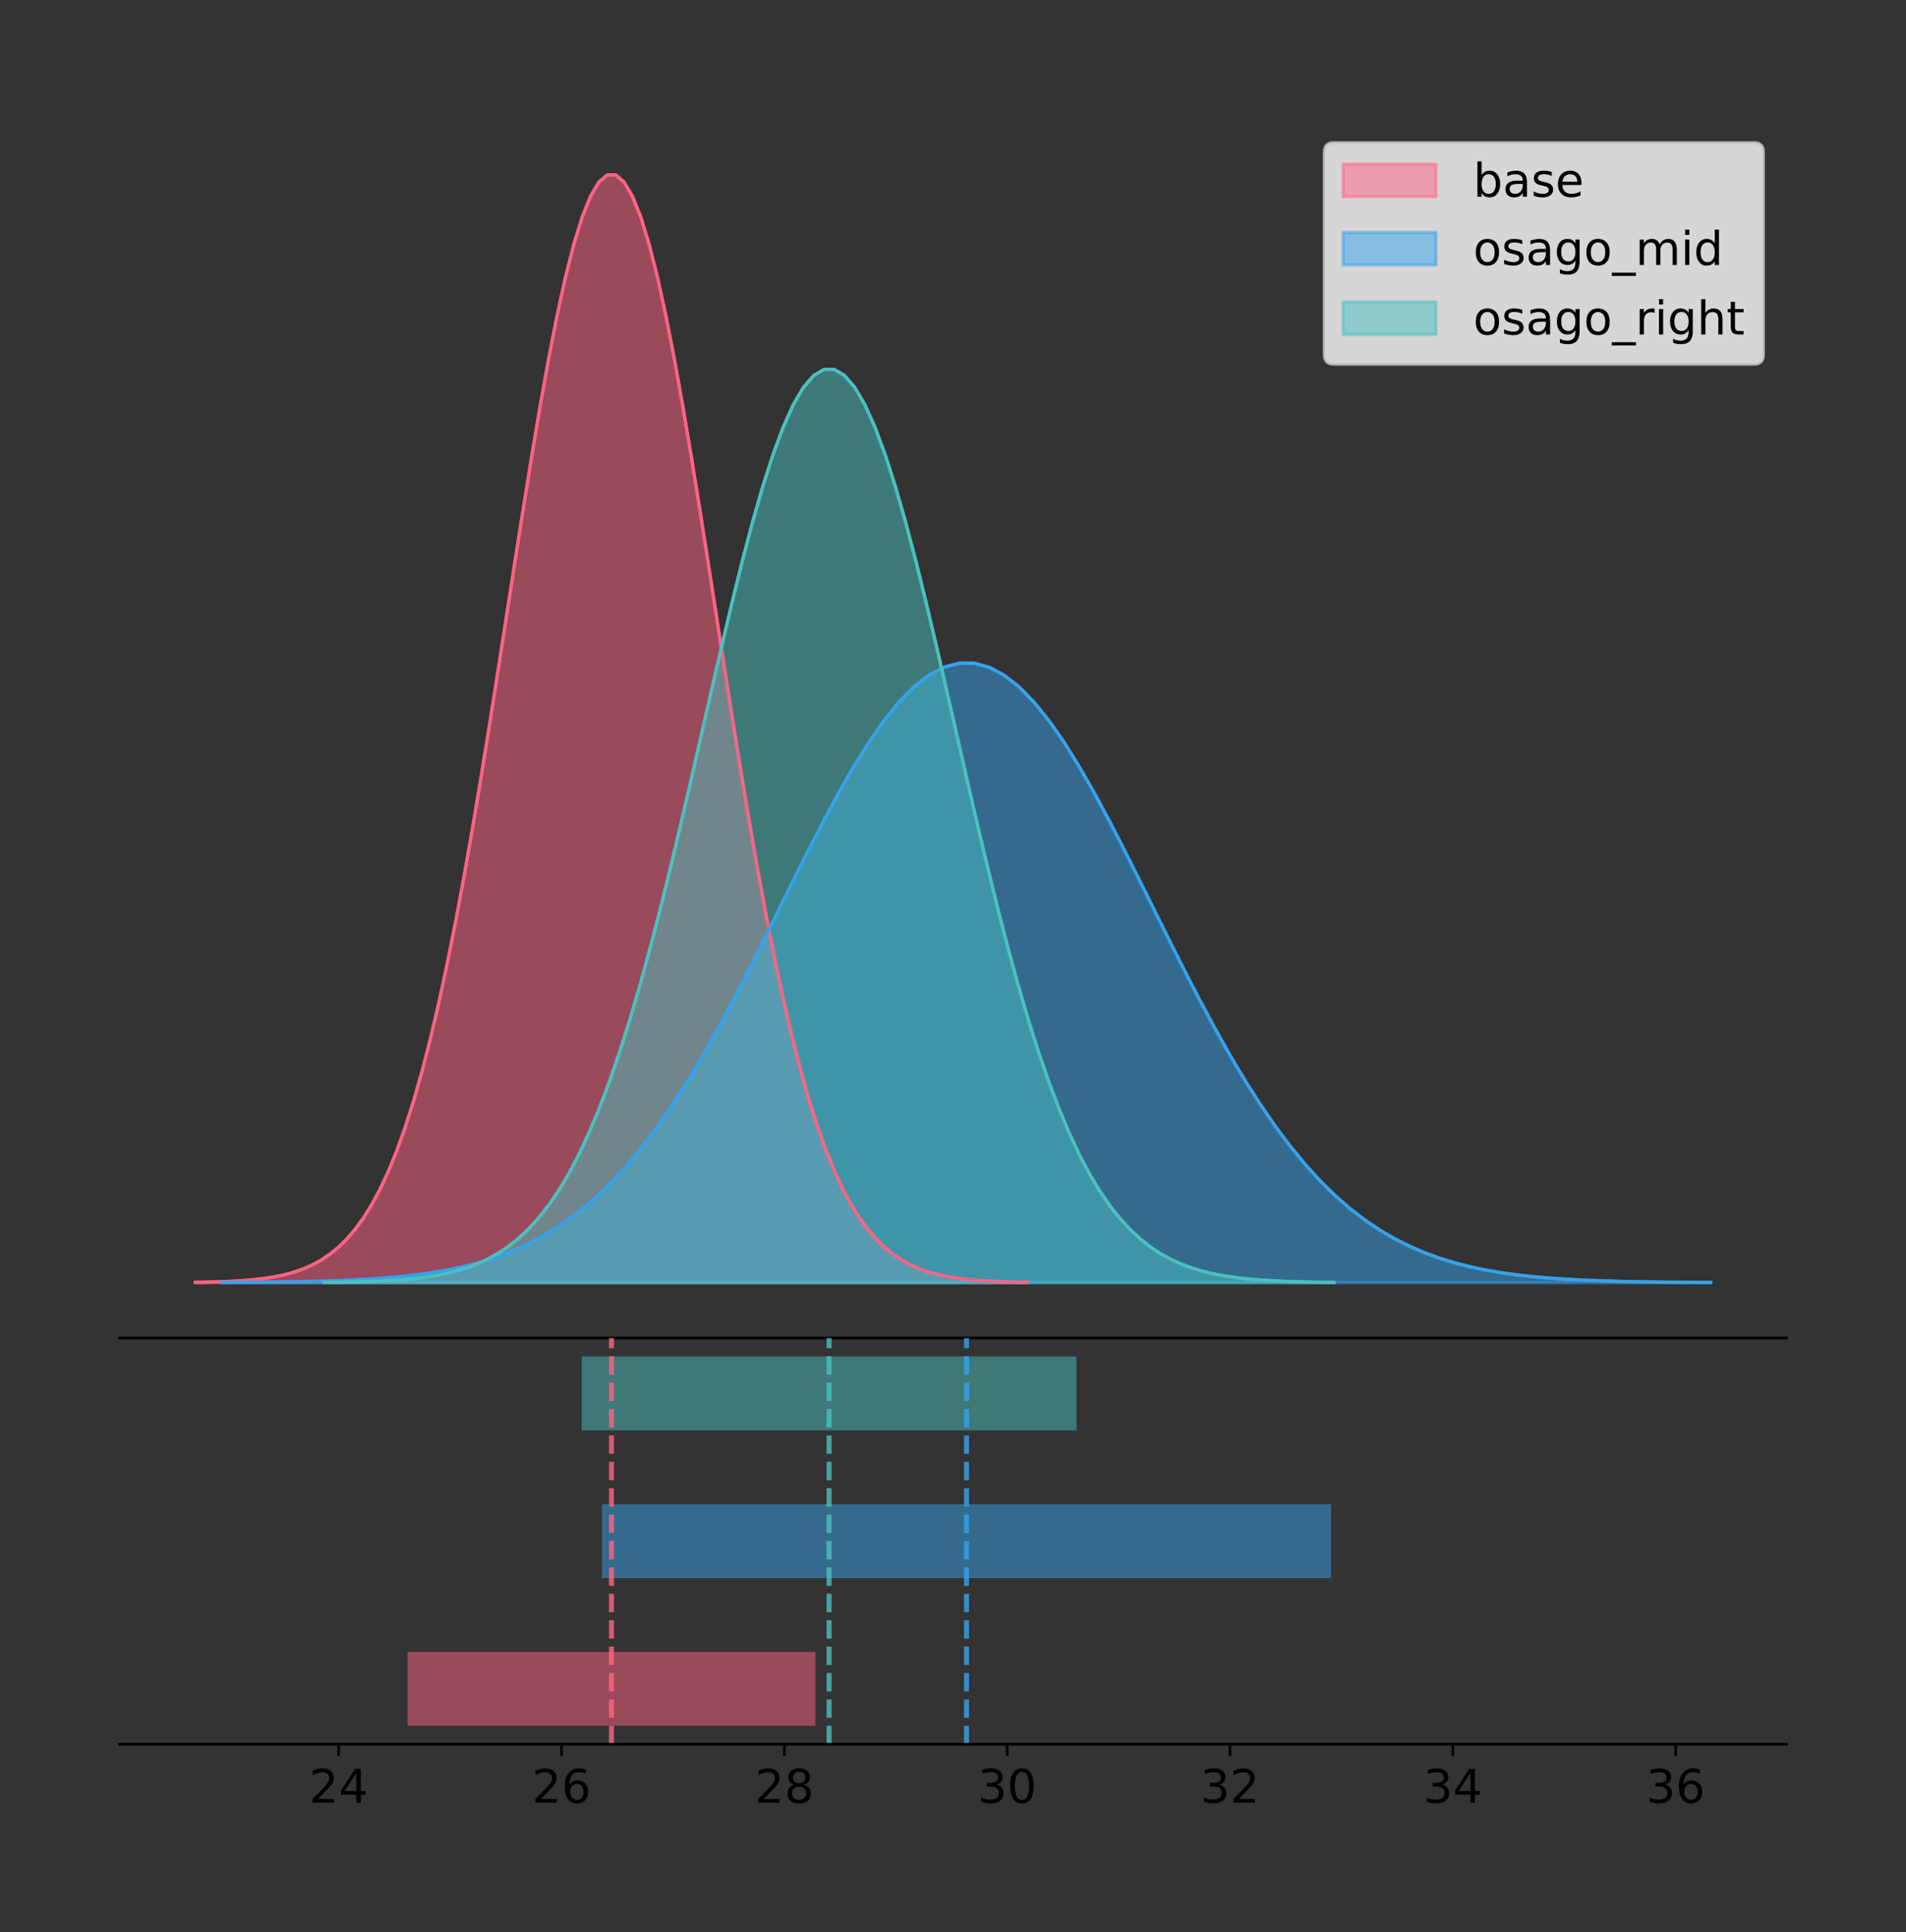 <?xml version="1.0" encoding="utf-8" standalone="no"?>
<!DOCTYPE svg PUBLIC "-//W3C//DTD SVG 1.1//EN"
  "http://www.w3.org/Graphics/SVG/1.1/DTD/svg11.dtd">
<!-- Created with matplotlib (https://matplotlib.org/) -->
<svg height="581.789pt" version="1.1" viewBox="0 0 574.2 581.789" width="574.2pt" xmlns="http://www.w3.org/2000/svg" xmlns:xlink="http://www.w3.org/1999/xlink">
 <rect x="0" y="0" width="574.2" height="581.789" fill="#333333" stroke="none"/>
 <defs>
  <style type="text/css">
*{stroke-linecap:butt;stroke-linejoin:round;}
  </style>
 </defs>
 <g id="figure_1">
  <g id="patch_1">
   <path d="M 0 581.789 
L 574.2 581.789 
L 574.2 0 
L 0 0 
z
" style="fill:none;"/>
  </g>
  <g id="axes_1">
   <g id="patch_2">
    <path d="M 36 402.93 
L 538.2 402.93 
L 538.2 36 
L 36 36 
z
" style="fill:none;"/>
   </g>
   <g id="PolyCollection_1">
    <defs>
     <path d="M 58.827 -195.538 
L 58.827 -195.65 
L 61.36 -195.692 
L 63.893 -195.749 
L 66.426 -195.825 
L 68.959 -195.925 
L 71.492 -196.058 
L 74.025 -196.23 
L 76.558 -196.455 
L 79.091 -196.744 
L 81.624 -197.115 
L 84.158 -197.585 
L 86.691 -198.179 
L 89.224 -198.923 
L 91.757 -199.848 
L 94.29 -200.99 
L 96.823 -202.39 
L 99.356 -204.093 
L 101.889 -206.151 
L 104.422 -208.617 
L 106.955 -211.552 
L 109.488 -215.017 
L 112.021 -219.078 
L 114.554 -223.801 
L 117.087 -229.25 
L 119.62 -235.488 
L 122.153 -242.572 
L 124.686 -250.552 
L 127.219 -259.468 
L 129.752 -269.344 
L 132.285 -280.192 
L 134.818 -292.002 
L 137.351 -304.744 
L 139.884 -318.365 
L 142.417 -332.786 
L 144.95 -347.901 
L 147.483 -363.58 
L 150.016 -379.667 
L 152.549 -395.98 
L 155.082 -412.318 
L 157.615 -428.462 
L 160.148 -444.18 
L 162.681 -459.23 
L 165.214 -473.372 
L 167.747 -486.366 
L 170.28 -497.987 
L 172.813 -508.025 
L 175.346 -516.294 
L 177.879 -522.64 
L 180.412 -526.94 
L 182.945 -529.111 
L 185.479 -529.111 
L 188.012 -526.94 
L 190.545 -522.64 
L 193.078 -516.294 
L 195.611 -508.025 
L 198.144 -497.987 
L 200.677 -486.366 
L 203.21 -473.372 
L 205.743 -459.23 
L 208.276 -444.18 
L 210.809 -428.462 
L 213.342 -412.318 
L 215.875 -395.98 
L 218.408 -379.667 
L 220.941 -363.58 
L 223.474 -347.901 
L 226.007 -332.786 
L 228.54 -318.365 
L 231.073 -304.744 
L 233.606 -292.002 
L 236.139 -280.192 
L 238.672 -269.344 
L 241.205 -259.468 
L 243.738 -250.552 
L 246.271 -242.572 
L 248.804 -235.488 
L 251.337 -229.25 
L 253.87 -223.801 
L 256.403 -219.078 
L 258.936 -215.017 
L 261.469 -211.552 
L 264.002 -208.617 
L 266.535 -206.151 
L 269.068 -204.093 
L 271.601 -202.39 
L 274.134 -200.99 
L 276.667 -199.848 
L 279.2 -198.923 
L 281.733 -198.179 
L 284.266 -197.585 
L 286.799 -197.115 
L 289.333 -196.744 
L 291.866 -196.455 
L 294.399 -196.23 
L 296.932 -196.058 
L 299.465 -195.925 
L 301.998 -195.825 
L 304.531 -195.749 
L 307.064 -195.692 
L 309.597 -195.65 
L 309.597 -195.538 
L 309.597 -195.538 
L 307.064 -195.538 
L 304.531 -195.538 
L 301.998 -195.538 
L 299.465 -195.538 
L 296.932 -195.538 
L 294.399 -195.538 
L 291.866 -195.538 
L 289.333 -195.538 
L 286.799 -195.538 
L 284.266 -195.538 
L 281.733 -195.538 
L 279.2 -195.538 
L 276.667 -195.538 
L 274.134 -195.538 
L 271.601 -195.538 
L 269.068 -195.538 
L 266.535 -195.538 
L 264.002 -195.538 
L 261.469 -195.538 
L 258.936 -195.538 
L 256.403 -195.538 
L 253.87 -195.538 
L 251.337 -195.538 
L 248.804 -195.538 
L 246.271 -195.538 
L 243.738 -195.538 
L 241.205 -195.538 
L 238.672 -195.538 
L 236.139 -195.538 
L 233.606 -195.538 
L 231.073 -195.538 
L 228.54 -195.538 
L 226.007 -195.538 
L 223.474 -195.538 
L 220.941 -195.538 
L 218.408 -195.538 
L 215.875 -195.538 
L 213.342 -195.538 
L 210.809 -195.538 
L 208.276 -195.538 
L 205.743 -195.538 
L 203.21 -195.538 
L 200.677 -195.538 
L 198.144 -195.538 
L 195.611 -195.538 
L 193.078 -195.538 
L 190.545 -195.538 
L 188.012 -195.538 
L 185.479 -195.538 
L 182.945 -195.538 
L 180.412 -195.538 
L 177.879 -195.538 
L 175.346 -195.538 
L 172.813 -195.538 
L 170.28 -195.538 
L 167.747 -195.538 
L 165.214 -195.538 
L 162.681 -195.538 
L 160.148 -195.538 
L 157.615 -195.538 
L 155.082 -195.538 
L 152.549 -195.538 
L 150.016 -195.538 
L 147.483 -195.538 
L 144.95 -195.538 
L 142.417 -195.538 
L 139.884 -195.538 
L 137.351 -195.538 
L 134.818 -195.538 
L 132.285 -195.538 
L 129.752 -195.538 
L 127.219 -195.538 
L 124.686 -195.538 
L 122.153 -195.538 
L 119.62 -195.538 
L 117.087 -195.538 
L 114.554 -195.538 
L 112.021 -195.538 
L 109.488 -195.538 
L 106.955 -195.538 
L 104.422 -195.538 
L 101.889 -195.538 
L 99.356 -195.538 
L 96.823 -195.538 
L 94.29 -195.538 
L 91.757 -195.538 
L 89.224 -195.538 
L 86.691 -195.538 
L 84.158 -195.538 
L 81.624 -195.538 
L 79.091 -195.538 
L 76.558 -195.538 
L 74.025 -195.538 
L 71.492 -195.538 
L 68.959 -195.538 
L 66.426 -195.538 
L 63.893 -195.538 
L 61.36 -195.538 
L 58.827 -195.538 
z
" id="m150d98237a" style="stroke:#ff6384;stroke-opacity:0.5;"/>
    </defs>
    <g clip-path="url(#pb598f1547a)">
     <use style="fill:#ff6384;fill-opacity:0.5;stroke:#ff6384;stroke-opacity:0.5;" x="0" xlink:href="#m150d98237a" y="581.789"/>
    </g>
   </g>
   <g id="PolyCollection_2">
    <defs>
     <path d="M 66.963 -195.538 
L 66.963 -195.601 
L 71.492 -195.624 
L 76.022 -195.656 
L 80.551 -195.698 
L 85.08 -195.755 
L 89.61 -195.829 
L 94.139 -195.925 
L 98.669 -196.051 
L 103.198 -196.213 
L 107.727 -196.42 
L 112.257 -196.683 
L 116.786 -197.015 
L 121.315 -197.431 
L 125.845 -197.948 
L 130.374 -198.587 
L 134.904 -199.37 
L 139.433 -200.323 
L 143.962 -201.473 
L 148.492 -202.852 
L 153.021 -204.493 
L 157.551 -206.431 
L 162.08 -208.703 
L 166.609 -211.344 
L 171.139 -214.391 
L 175.668 -217.88 
L 180.198 -221.842 
L 184.727 -226.304 
L 189.256 -231.29 
L 193.786 -236.814 
L 198.315 -242.88 
L 202.845 -249.485 
L 207.374 -256.611 
L 211.903 -264.228 
L 216.433 -272.293 
L 220.962 -280.746 
L 225.492 -289.514 
L 230.021 -298.511 
L 234.55 -307.634 
L 239.08 -316.771 
L 243.609 -325.799 
L 248.139 -334.589 
L 252.668 -343.006 
L 257.197 -350.914 
L 261.727 -358.181 
L 266.256 -364.68 
L 270.785 -370.293 
L 275.315 -374.918 
L 279.844 -378.467 
L 284.374 -380.872 
L 288.903 -382.086 
L 293.432 -382.086 
L 297.962 -380.872 
L 302.491 -378.467 
L 307.021 -374.918 
L 311.55 -370.293 
L 316.079 -364.68 
L 320.609 -358.181 
L 325.138 -350.914 
L 329.668 -343.006 
L 334.197 -334.589 
L 338.726 -325.799 
L 343.256 -316.771 
L 347.785 -307.634 
L 352.315 -298.511 
L 356.844 -289.514 
L 361.373 -280.746 
L 365.903 -272.293 
L 370.432 -264.228 
L 374.962 -256.611 
L 379.491 -249.485 
L 384.02 -242.88 
L 388.55 -236.814 
L 393.079 -231.29 
L 397.608 -226.304 
L 402.138 -221.842 
L 406.667 -217.88 
L 411.197 -214.391 
L 415.726 -211.344 
L 420.255 -208.703 
L 424.785 -206.431 
L 429.314 -204.493 
L 433.844 -202.852 
L 438.373 -201.473 
L 442.902 -200.323 
L 447.432 -199.37 
L 451.961 -198.587 
L 456.491 -197.948 
L 461.02 -197.431 
L 465.549 -197.015 
L 470.079 -196.683 
L 474.608 -196.42 
L 479.138 -196.213 
L 483.667 -196.051 
L 488.196 -195.925 
L 492.726 -195.829 
L 497.255 -195.755 
L 501.785 -195.698 
L 506.314 -195.656 
L 510.843 -195.624 
L 515.373 -195.601 
L 515.373 -195.538 
L 515.373 -195.538 
L 510.843 -195.538 
L 506.314 -195.538 
L 501.785 -195.538 
L 497.255 -195.538 
L 492.726 -195.538 
L 488.196 -195.538 
L 483.667 -195.538 
L 479.138 -195.538 
L 474.608 -195.538 
L 470.079 -195.538 
L 465.549 -195.538 
L 461.02 -195.538 
L 456.491 -195.538 
L 451.961 -195.538 
L 447.432 -195.538 
L 442.902 -195.538 
L 438.373 -195.538 
L 433.844 -195.538 
L 429.314 -195.538 
L 424.785 -195.538 
L 420.255 -195.538 
L 415.726 -195.538 
L 411.197 -195.538 
L 406.667 -195.538 
L 402.138 -195.538 
L 397.608 -195.538 
L 393.079 -195.538 
L 388.55 -195.538 
L 384.02 -195.538 
L 379.491 -195.538 
L 374.962 -195.538 
L 370.432 -195.538 
L 365.903 -195.538 
L 361.373 -195.538 
L 356.844 -195.538 
L 352.315 -195.538 
L 347.785 -195.538 
L 343.256 -195.538 
L 338.726 -195.538 
L 334.197 -195.538 
L 329.668 -195.538 
L 325.138 -195.538 
L 320.609 -195.538 
L 316.079 -195.538 
L 311.55 -195.538 
L 307.021 -195.538 
L 302.491 -195.538 
L 297.962 -195.538 
L 293.432 -195.538 
L 288.903 -195.538 
L 284.374 -195.538 
L 279.844 -195.538 
L 275.315 -195.538 
L 270.785 -195.538 
L 266.256 -195.538 
L 261.727 -195.538 
L 257.197 -195.538 
L 252.668 -195.538 
L 248.139 -195.538 
L 243.609 -195.538 
L 239.08 -195.538 
L 234.55 -195.538 
L 230.021 -195.538 
L 225.492 -195.538 
L 220.962 -195.538 
L 216.433 -195.538 
L 211.903 -195.538 
L 207.374 -195.538 
L 202.845 -195.538 
L 198.315 -195.538 
L 193.786 -195.538 
L 189.256 -195.538 
L 184.727 -195.538 
L 180.198 -195.538 
L 175.668 -195.538 
L 171.139 -195.538 
L 166.609 -195.538 
L 162.08 -195.538 
L 157.551 -195.538 
L 153.021 -195.538 
L 148.492 -195.538 
L 143.962 -195.538 
L 139.433 -195.538 
L 134.904 -195.538 
L 130.374 -195.538 
L 125.845 -195.538 
L 121.315 -195.538 
L 116.786 -195.538 
L 112.257 -195.538 
L 107.727 -195.538 
L 103.198 -195.538 
L 98.669 -195.538 
L 94.139 -195.538 
L 89.61 -195.538 
L 85.08 -195.538 
L 80.551 -195.538 
L 76.022 -195.538 
L 71.492 -195.538 
L 66.963 -195.538 
z
" id="mdf88cd570d" style="stroke:#36a2eb;stroke-opacity:0.5;"/>
    </defs>
    <g clip-path="url(#pb598f1547a)">
     <use style="fill:#36a2eb;fill-opacity:0.5;stroke:#36a2eb;stroke-opacity:0.5;" x="0" xlink:href="#mdf88cd570d" y="581.789"/>
    </g>
   </g>
   <g id="PolyCollection_3">
    <defs>
     <path d="M 97.676 -195.538 
L 97.676 -195.63 
L 100.749 -195.665 
L 103.821 -195.712 
L 106.894 -195.774 
L 109.966 -195.857 
L 113.039 -195.966 
L 116.111 -196.109 
L 119.184 -196.294 
L 122.256 -196.533 
L 125.329 -196.838 
L 128.402 -197.226 
L 131.474 -197.715 
L 134.547 -198.329 
L 137.619 -199.091 
L 140.692 -200.033 
L 143.764 -201.187 
L 146.837 -202.591 
L 149.909 -204.287 
L 152.982 -206.32 
L 156.054 -208.74 
L 159.127 -211.597 
L 162.199 -214.945 
L 165.272 -218.838 
L 168.344 -223.33 
L 171.417 -228.473 
L 174.489 -234.314 
L 177.562 -240.893 
L 180.634 -248.242 
L 183.707 -256.385 
L 186.78 -265.328 
L 189.852 -275.064 
L 192.925 -285.569 
L 195.997 -296.798 
L 199.07 -308.687 
L 202.142 -321.148 
L 205.215 -334.074 
L 208.287 -347.336 
L 211.36 -360.785 
L 214.432 -374.254 
L 217.505 -387.564 
L 220.577 -400.521 
L 223.65 -412.929 
L 226.722 -424.587 
L 229.795 -435.3 
L 232.867 -444.88 
L 235.94 -453.155 
L 239.012 -459.973 
L 242.085 -465.204 
L 245.157 -468.749 
L 248.23 -470.539 
L 251.303 -470.539 
L 254.375 -468.749 
L 257.448 -465.204 
L 260.52 -459.973 
L 263.593 -453.155 
L 266.665 -444.88 
L 269.738 -435.3 
L 272.81 -424.587 
L 275.883 -412.929 
L 278.955 -400.521 
L 282.028 -387.564 
L 285.1 -374.254 
L 288.173 -360.785 
L 291.245 -347.336 
L 294.318 -334.074 
L 297.39 -321.148 
L 300.463 -308.687 
L 303.535 -296.798 
L 306.608 -285.569 
L 309.681 -275.064 
L 312.753 -265.328 
L 315.826 -256.385 
L 318.898 -248.242 
L 321.971 -240.893 
L 325.043 -234.314 
L 328.116 -228.473 
L 331.188 -223.33 
L 334.261 -218.838 
L 337.333 -214.945 
L 340.406 -211.597 
L 343.478 -208.74 
L 346.551 -206.32 
L 349.623 -204.287 
L 352.696 -202.591 
L 355.768 -201.187 
L 358.841 -200.033 
L 361.913 -199.091 
L 364.986 -198.329 
L 368.059 -197.715 
L 371.131 -197.226 
L 374.204 -196.838 
L 377.276 -196.533 
L 380.349 -196.294 
L 383.421 -196.109 
L 386.494 -195.966 
L 389.566 -195.857 
L 392.639 -195.774 
L 395.711 -195.712 
L 398.784 -195.665 
L 401.856 -195.63 
L 401.856 -195.538 
L 401.856 -195.538 
L 398.784 -195.538 
L 395.711 -195.538 
L 392.639 -195.538 
L 389.566 -195.538 
L 386.494 -195.538 
L 383.421 -195.538 
L 380.349 -195.538 
L 377.276 -195.538 
L 374.204 -195.538 
L 371.131 -195.538 
L 368.059 -195.538 
L 364.986 -195.538 
L 361.913 -195.538 
L 358.841 -195.538 
L 355.768 -195.538 
L 352.696 -195.538 
L 349.623 -195.538 
L 346.551 -195.538 
L 343.478 -195.538 
L 340.406 -195.538 
L 337.333 -195.538 
L 334.261 -195.538 
L 331.188 -195.538 
L 328.116 -195.538 
L 325.043 -195.538 
L 321.971 -195.538 
L 318.898 -195.538 
L 315.826 -195.538 
L 312.753 -195.538 
L 309.681 -195.538 
L 306.608 -195.538 
L 303.535 -195.538 
L 300.463 -195.538 
L 297.39 -195.538 
L 294.318 -195.538 
L 291.245 -195.538 
L 288.173 -195.538 
L 285.1 -195.538 
L 282.028 -195.538 
L 278.955 -195.538 
L 275.883 -195.538 
L 272.81 -195.538 
L 269.738 -195.538 
L 266.665 -195.538 
L 263.593 -195.538 
L 260.52 -195.538 
L 257.448 -195.538 
L 254.375 -195.538 
L 251.303 -195.538 
L 248.23 -195.538 
L 245.157 -195.538 
L 242.085 -195.538 
L 239.012 -195.538 
L 235.94 -195.538 
L 232.867 -195.538 
L 229.795 -195.538 
L 226.722 -195.538 
L 223.65 -195.538 
L 220.577 -195.538 
L 217.505 -195.538 
L 214.432 -195.538 
L 211.36 -195.538 
L 208.287 -195.538 
L 205.215 -195.538 
L 202.142 -195.538 
L 199.07 -195.538 
L 195.997 -195.538 
L 192.925 -195.538 
L 189.852 -195.538 
L 186.78 -195.538 
L 183.707 -195.538 
L 180.634 -195.538 
L 177.562 -195.538 
L 174.489 -195.538 
L 171.417 -195.538 
L 168.344 -195.538 
L 165.272 -195.538 
L 162.199 -195.538 
L 159.127 -195.538 
L 156.054 -195.538 
L 152.982 -195.538 
L 149.909 -195.538 
L 146.837 -195.538 
L 143.764 -195.538 
L 140.692 -195.538 
L 137.619 -195.538 
L 134.547 -195.538 
L 131.474 -195.538 
L 128.402 -195.538 
L 125.329 -195.538 
L 122.256 -195.538 
L 119.184 -195.538 
L 116.111 -195.538 
L 113.039 -195.538 
L 109.966 -195.538 
L 106.894 -195.538 
L 103.821 -195.538 
L 100.749 -195.538 
L 97.676 -195.538 
z
" id="m33aff314c8" style="stroke:#4bc0c0;stroke-opacity:0.5;"/>
    </defs>
    <g clip-path="url(#pb598f1547a)">
     <use style="fill:#4bc0c0;fill-opacity:0.5;stroke:#4bc0c0;stroke-opacity:0.5;" x="0" xlink:href="#m33aff314c8" y="581.789"/>
    </g>
   </g>
   <g id="line2d_1">
    <path clip-path="url(#pb598f1547a)" d="M 58.827 386.139 
L 61.36 386.097 
L 63.893 386.04 
L 66.426 385.965 
L 68.959 385.864 
L 71.492 385.732 
L 74.025 385.559 
L 76.558 385.334 
L 79.091 385.045 
L 81.624 384.675 
L 84.158 384.204 
L 86.691 383.61 
L 89.224 382.867 
L 91.757 381.941 
L 94.29 380.799 
L 96.823 379.399 
L 99.356 377.696 
L 101.889 375.639 
L 104.422 373.172 
L 106.955 370.238 
L 109.488 366.772 
L 112.021 362.711 
L 114.554 357.989 
L 117.087 352.539 
L 119.62 346.301 
L 122.153 339.217 
L 124.686 331.237 
L 127.219 322.322 
L 129.752 312.445 
L 132.285 301.597 
L 134.818 289.787 
L 137.351 277.045 
L 139.884 263.424 
L 142.417 249.004 
L 144.95 233.888 
L 147.483 218.209 
L 150.016 202.123 
L 152.549 185.809 
L 155.082 169.471 
L 157.615 153.327 
L 160.148 137.61 
L 162.681 122.559 
L 165.214 108.418 
L 167.747 95.423 
L 170.28 83.803 
L 172.813 73.765 
L 175.346 65.495 
L 177.879 59.15 
L 180.412 54.85 
L 182.945 52.679 
L 185.479 52.679 
L 188.012 54.85 
L 190.545 59.15 
L 193.078 65.495 
L 195.611 73.765 
L 198.144 83.803 
L 200.677 95.423 
L 203.21 108.418 
L 205.743 122.559 
L 208.276 137.61 
L 210.809 153.327 
L 213.342 169.471 
L 215.875 185.809 
L 218.408 202.123 
L 220.941 218.209 
L 223.474 233.888 
L 226.007 249.004 
L 228.54 263.424 
L 231.073 277.045 
L 233.606 289.787 
L 236.139 301.597 
L 238.672 312.445 
L 241.205 322.322 
L 243.738 331.237 
L 246.271 339.217 
L 248.804 346.301 
L 251.337 352.539 
L 253.87 357.989 
L 256.403 362.711 
L 258.936 366.772 
L 261.469 370.238 
L 264.002 373.172 
L 266.535 375.639 
L 269.068 377.696 
L 271.601 379.399 
L 274.134 380.799 
L 276.667 381.941 
L 279.2 382.867 
L 281.733 383.61 
L 284.266 384.204 
L 286.799 384.675 
L 289.333 385.045 
L 291.866 385.334 
L 294.399 385.559 
L 296.932 385.732 
L 299.465 385.864 
L 301.998 385.965 
L 304.531 386.04 
L 307.064 386.097 
L 309.597 386.139 
" style="fill:none;stroke:#ff6384;stroke-linecap:square;"/>
   </g>
   <g id="line2d_2">
    <path clip-path="url(#pb598f1547a)" d="M 66.963 386.189 
L 71.492 386.165 
L 76.022 386.133 
L 80.551 386.091 
L 85.08 386.035 
L 89.61 385.961 
L 94.139 385.864 
L 98.669 385.739 
L 103.198 385.577 
L 107.727 385.37 
L 112.257 385.106 
L 116.786 384.774 
L 121.315 384.358 
L 125.845 383.841 
L 130.374 383.202 
L 134.904 382.419 
L 139.433 381.467 
L 143.962 380.316 
L 148.492 378.937 
L 153.021 377.296 
L 157.551 375.358 
L 162.08 373.087 
L 166.609 370.446 
L 171.139 367.398 
L 175.668 363.91 
L 180.198 359.948 
L 184.727 355.485 
L 189.256 350.499 
L 193.786 344.976 
L 198.315 338.909 
L 202.845 332.305 
L 207.374 325.179 
L 211.903 317.561 
L 216.433 309.497 
L 220.962 301.044 
L 225.492 292.275 
L 230.021 283.279 
L 234.55 274.156 
L 239.08 265.019 
L 243.609 255.99 
L 248.139 247.201 
L 252.668 238.784 
L 257.197 230.875 
L 261.727 223.608 
L 266.256 217.11 
L 270.785 211.496 
L 275.315 206.871 
L 279.844 203.323 
L 284.374 200.918 
L 288.903 199.704 
L 293.432 199.704 
L 297.962 200.918 
L 302.491 203.323 
L 307.021 206.871 
L 311.55 211.496 
L 316.079 217.11 
L 320.609 223.608 
L 325.138 230.875 
L 329.668 238.784 
L 334.197 247.201 
L 338.726 255.99 
L 343.256 265.019 
L 347.785 274.156 
L 352.315 283.279 
L 356.844 292.275 
L 361.373 301.044 
L 365.903 309.497 
L 370.432 317.561 
L 374.962 325.179 
L 379.491 332.305 
L 384.02 338.909 
L 388.55 344.976 
L 393.079 350.499 
L 397.608 355.485 
L 402.138 359.948 
L 406.667 363.91 
L 411.197 367.398 
L 415.726 370.446 
L 420.255 373.087 
L 424.785 375.358 
L 429.314 377.296 
L 433.844 378.937 
L 438.373 380.316 
L 442.902 381.467 
L 447.432 382.419 
L 451.961 383.202 
L 456.491 383.841 
L 461.02 384.358 
L 465.549 384.774 
L 470.079 385.106 
L 474.608 385.37 
L 479.138 385.577 
L 483.667 385.739 
L 488.196 385.864 
L 492.726 385.961 
L 497.255 386.035 
L 501.785 386.091 
L 506.314 386.133 
L 510.843 386.165 
L 515.373 386.189 
" style="fill:none;stroke:#36a2eb;stroke-linecap:square;"/>
   </g>
   <g id="line2d_3">
    <path clip-path="url(#pb598f1547a)" d="M 97.676 386.159 
L 100.749 386.124 
L 103.821 386.077 
L 106.894 386.015 
L 109.966 385.932 
L 113.039 385.823 
L 116.111 385.68 
L 119.184 385.495 
L 122.256 385.257 
L 125.329 384.952 
L 128.402 384.564 
L 131.474 384.074 
L 134.547 383.461 
L 137.619 382.698 
L 140.692 381.757 
L 143.764 380.602 
L 146.837 379.198 
L 149.909 377.502 
L 152.982 375.469 
L 156.054 373.05 
L 159.127 370.193 
L 162.199 366.845 
L 165.272 362.951 
L 168.344 358.459 
L 171.417 353.316 
L 174.489 347.476 
L 177.562 340.897 
L 180.634 333.547 
L 183.707 325.405 
L 186.78 316.462 
L 189.852 306.725 
L 192.925 296.22 
L 195.997 284.991 
L 199.07 273.103 
L 202.142 260.641 
L 205.215 247.715 
L 208.287 234.453 
L 211.36 221.005 
L 214.432 207.535 
L 217.505 194.226 
L 220.577 181.268 
L 223.65 168.86 
L 226.722 157.202 
L 229.795 146.489 
L 232.867 136.909 
L 235.94 128.634 
L 239.012 121.816 
L 242.085 116.585 
L 245.157 113.04 
L 248.23 111.25 
L 251.303 111.25 
L 254.375 113.04 
L 257.448 116.585 
L 260.52 121.816 
L 263.593 128.634 
L 266.665 136.909 
L 269.738 146.489 
L 272.81 157.202 
L 275.883 168.86 
L 278.955 181.268 
L 282.028 194.226 
L 285.1 207.535 
L 288.173 221.005 
L 291.245 234.453 
L 294.318 247.715 
L 297.39 260.641 
L 300.463 273.103 
L 303.535 284.991 
L 306.608 296.22 
L 309.681 306.725 
L 312.753 316.462 
L 315.826 325.405 
L 318.898 333.547 
L 321.971 340.897 
L 325.043 347.476 
L 328.116 353.316 
L 331.188 358.459 
L 334.261 362.951 
L 337.333 366.845 
L 340.406 370.193 
L 343.478 373.05 
L 346.551 375.469 
L 349.623 377.502 
L 352.696 379.198 
L 355.768 380.602 
L 358.841 381.757 
L 361.913 382.698 
L 364.986 383.461 
L 368.059 384.074 
L 371.131 384.564 
L 374.204 384.952 
L 377.276 385.257 
L 380.349 385.495 
L 383.421 385.68 
L 386.494 385.823 
L 389.566 385.932 
L 392.639 386.015 
L 395.711 386.077 
L 398.784 386.124 
L 401.856 386.159 
" style="fill:none;stroke:#4bc0c0;stroke-linecap:square;"/>
   </g>
   <g id="patch_3">
    <path d="M 36 402.93 
L 538.2 402.93 
" style="fill:none;stroke:#000000;stroke-linecap:square;stroke-linejoin:miter;stroke-width:0.8;"/>
   </g>
   <g id="legend_1">
    <g id="patch_4">
     <path d="M 401.814 109.627 
L 528.4 109.627 
Q 531.2 109.627 531.2 106.827 
L 531.2 45.8 
Q 531.2 43 528.4 43 
L 401.814 43 
Q 399.014 43 399.014 45.8 
L 399.014 106.827 
Q 399.014 109.627 401.814 109.627 
z
" style="fill:#ffffff;opacity:0.8;stroke:#cccccc;stroke-linejoin:miter;"/>
    </g>
    <g id="patch_5">
     <path d="M 404.614 59.238 
L 432.614 59.238 
L 432.614 49.438 
L 404.614 49.438 
z
" style="fill:#ff6384;opacity:0.5;stroke:#ff6384;stroke-linejoin:miter;"/>
    </g>
    <g id="text_1">
     <!-- base -->
     <defs>
      <path d="M 48.688 27.297 
Q 48.688 37.203 44.609 42.844 
Q 40.531 48.484 33.406 48.484 
Q 26.266 48.484 22.188 42.844 
Q 18.109 37.203 18.109 27.297 
Q 18.109 17.391 22.188 11.75 
Q 26.266 6.109 33.406 6.109 
Q 40.531 6.109 44.609 11.75 
Q 48.688 17.391 48.688 27.297 
z
M 18.109 46.391 
Q 20.953 51.266 25.266 53.625 
Q 29.594 56 35.594 56 
Q 45.562 56 51.781 48.094 
Q 58.016 40.188 58.016 27.297 
Q 58.016 14.406 51.781 6.484 
Q 45.562 -1.422 35.594 -1.422 
Q 29.594 -1.422 25.266 0.953 
Q 20.953 3.328 18.109 8.203 
L 18.109 0 
L 9.078 0 
L 9.078 75.984 
L 18.109 75.984 
z
" id="DejaVuSans-98"/>
      <path d="M 34.281 27.484 
Q 23.391 27.484 19.188 25 
Q 14.984 22.516 14.984 16.5 
Q 14.984 11.719 18.141 8.906 
Q 21.297 6.109 26.703 6.109 
Q 34.188 6.109 38.703 11.406 
Q 43.219 16.703 43.219 25.484 
L 43.219 27.484 
z
M 52.203 31.203 
L 52.203 0 
L 43.219 0 
L 43.219 8.297 
Q 40.141 3.328 35.547 0.953 
Q 30.953 -1.422 24.312 -1.422 
Q 15.922 -1.422 10.953 3.297 
Q 6 8.016 6 15.922 
Q 6 25.141 12.172 29.828 
Q 18.359 34.516 30.609 34.516 
L 43.219 34.516 
L 43.219 35.406 
Q 43.219 41.609 39.141 45 
Q 35.062 48.391 27.688 48.391 
Q 23 48.391 18.547 47.266 
Q 14.109 46.141 10.016 43.891 
L 10.016 52.203 
Q 14.938 54.109 19.578 55.047 
Q 24.219 56 28.609 56 
Q 40.484 56 46.344 49.844 
Q 52.203 43.703 52.203 31.203 
z
" id="DejaVuSans-97"/>
      <path d="M 44.281 53.078 
L 44.281 44.578 
Q 40.484 46.531 36.375 47.5 
Q 32.281 48.484 27.875 48.484 
Q 21.188 48.484 17.844 46.438 
Q 14.5 44.391 14.5 40.281 
Q 14.5 37.156 16.891 35.375 
Q 19.281 33.594 26.516 31.984 
L 29.594 31.297 
Q 39.156 29.25 43.188 25.516 
Q 47.219 21.781 47.219 15.094 
Q 47.219 7.469 41.188 3.016 
Q 35.156 -1.422 24.609 -1.422 
Q 20.219 -1.422 15.453 -0.562 
Q 10.688 0.297 5.422 2 
L 5.422 11.281 
Q 10.406 8.688 15.234 7.391 
Q 20.062 6.109 24.812 6.109 
Q 31.156 6.109 34.562 8.281 
Q 37.984 10.453 37.984 14.406 
Q 37.984 18.062 35.516 20.016 
Q 33.062 21.969 24.703 23.781 
L 21.578 24.516 
Q 13.234 26.266 9.516 29.906 
Q 5.812 33.547 5.812 39.891 
Q 5.812 47.609 11.281 51.797 
Q 16.75 56 26.812 56 
Q 31.781 56 36.172 55.266 
Q 40.578 54.547 44.281 53.078 
z
" id="DejaVuSans-115"/>
      <path d="M 56.203 29.594 
L 56.203 25.203 
L 14.891 25.203 
Q 15.484 15.922 20.484 11.062 
Q 25.484 6.203 34.422 6.203 
Q 39.594 6.203 44.453 7.469 
Q 49.312 8.734 54.109 11.281 
L 54.109 2.781 
Q 49.266 0.734 44.188 -0.344 
Q 39.109 -1.422 33.891 -1.422 
Q 20.797 -1.422 13.156 6.188 
Q 5.516 13.812 5.516 26.812 
Q 5.516 40.234 12.766 48.109 
Q 20.016 56 32.328 56 
Q 43.359 56 49.781 48.891 
Q 56.203 41.797 56.203 29.594 
z
M 47.219 32.234 
Q 47.125 39.594 43.094 43.984 
Q 39.062 48.391 32.422 48.391 
Q 24.906 48.391 20.391 44.141 
Q 15.875 39.891 15.188 32.172 
z
" id="DejaVuSans-101"/>
     </defs>
     <g transform="translate(443.814 59.238)scale(0.14 -0.14)">
      <use xlink:href="#DejaVuSans-98"/>
      <use x="63.477" xlink:href="#DejaVuSans-97"/>
      <use x="124.756" xlink:href="#DejaVuSans-115"/>
      <use x="176.855" xlink:href="#DejaVuSans-101"/>
     </g>
    </g>
    <g id="patch_6">
     <path d="M 404.614 79.787 
L 432.614 79.787 
L 432.614 69.987 
L 404.614 69.987 
z
" style="fill:#36a2eb;opacity:0.5;stroke:#36a2eb;stroke-linejoin:miter;"/>
    </g>
    <g id="text_2">
     <!-- osago_mid -->
     <defs>
      <path d="M 30.609 48.391 
Q 23.391 48.391 19.188 42.75 
Q 14.984 37.109 14.984 27.297 
Q 14.984 17.484 19.156 11.844 
Q 23.344 6.203 30.609 6.203 
Q 37.797 6.203 41.984 11.859 
Q 46.188 17.531 46.188 27.297 
Q 46.188 37.016 41.984 42.703 
Q 37.797 48.391 30.609 48.391 
z
M 30.609 56 
Q 42.328 56 49.016 48.375 
Q 55.719 40.766 55.719 27.297 
Q 55.719 13.875 49.016 6.219 
Q 42.328 -1.422 30.609 -1.422 
Q 18.844 -1.422 12.172 6.219 
Q 5.516 13.875 5.516 27.297 
Q 5.516 40.766 12.172 48.375 
Q 18.844 56 30.609 56 
z
" id="DejaVuSans-111"/>
      <path d="M 45.406 27.984 
Q 45.406 37.75 41.375 43.109 
Q 37.359 48.484 30.078 48.484 
Q 22.859 48.484 18.828 43.109 
Q 14.797 37.75 14.797 27.984 
Q 14.797 18.266 18.828 12.891 
Q 22.859 7.516 30.078 7.516 
Q 37.359 7.516 41.375 12.891 
Q 45.406 18.266 45.406 27.984 
z
M 54.391 6.781 
Q 54.391 -7.172 48.188 -13.984 
Q 42 -20.797 29.203 -20.797 
Q 24.469 -20.797 20.266 -20.094 
Q 16.062 -19.391 12.109 -17.922 
L 12.109 -9.188 
Q 16.062 -11.328 19.922 -12.344 
Q 23.781 -13.375 27.781 -13.375 
Q 36.625 -13.375 41.016 -8.766 
Q 45.406 -4.156 45.406 5.172 
L 45.406 9.625 
Q 42.625 4.781 38.281 2.391 
Q 33.938 0 27.875 0 
Q 17.828 0 11.672 7.656 
Q 5.516 15.328 5.516 27.984 
Q 5.516 40.672 11.672 48.328 
Q 17.828 56 27.875 56 
Q 33.938 56 38.281 53.609 
Q 42.625 51.219 45.406 46.391 
L 45.406 54.688 
L 54.391 54.688 
z
" id="DejaVuSans-103"/>
      <path d="M 50.984 -16.609 
L 50.984 -23.578 
L -0.984 -23.578 
L -0.984 -16.609 
z
" id="DejaVuSans-95"/>
      <path d="M 52 44.188 
Q 55.375 50.25 60.062 53.125 
Q 64.75 56 71.094 56 
Q 79.641 56 84.281 50.016 
Q 88.922 44.047 88.922 33.016 
L 88.922 0 
L 79.891 0 
L 79.891 32.719 
Q 79.891 40.578 77.094 44.375 
Q 74.312 48.188 68.609 48.188 
Q 61.625 48.188 57.562 43.547 
Q 53.516 38.922 53.516 30.906 
L 53.516 0 
L 44.484 0 
L 44.484 32.719 
Q 44.484 40.625 41.703 44.406 
Q 38.922 48.188 33.109 48.188 
Q 26.219 48.188 22.156 43.531 
Q 18.109 38.875 18.109 30.906 
L 18.109 0 
L 9.078 0 
L 9.078 54.688 
L 18.109 54.688 
L 18.109 46.188 
Q 21.188 51.219 25.484 53.609 
Q 29.781 56 35.688 56 
Q 41.656 56 45.828 52.969 
Q 50 49.953 52 44.188 
z
" id="DejaVuSans-109"/>
      <path d="M 9.422 54.688 
L 18.406 54.688 
L 18.406 0 
L 9.422 0 
z
M 9.422 75.984 
L 18.406 75.984 
L 18.406 64.594 
L 9.422 64.594 
z
" id="DejaVuSans-105"/>
      <path d="M 45.406 46.391 
L 45.406 75.984 
L 54.391 75.984 
L 54.391 0 
L 45.406 0 
L 45.406 8.203 
Q 42.578 3.328 38.25 0.953 
Q 33.938 -1.422 27.875 -1.422 
Q 17.969 -1.422 11.734 6.484 
Q 5.516 14.406 5.516 27.297 
Q 5.516 40.188 11.734 48.094 
Q 17.969 56 27.875 56 
Q 33.938 56 38.25 53.625 
Q 42.578 51.266 45.406 46.391 
z
M 14.797 27.297 
Q 14.797 17.391 18.875 11.75 
Q 22.953 6.109 30.078 6.109 
Q 37.203 6.109 41.297 11.75 
Q 45.406 17.391 45.406 27.297 
Q 45.406 37.203 41.297 42.844 
Q 37.203 48.484 30.078 48.484 
Q 22.953 48.484 18.875 42.844 
Q 14.797 37.203 14.797 27.297 
z
" id="DejaVuSans-100"/>
     </defs>
     <g transform="translate(443.814 79.787)scale(0.14 -0.14)">
      <use xlink:href="#DejaVuSans-111"/>
      <use x="61.182" xlink:href="#DejaVuSans-115"/>
      <use x="113.281" xlink:href="#DejaVuSans-97"/>
      <use x="174.561" xlink:href="#DejaVuSans-103"/>
      <use x="238.037" xlink:href="#DejaVuSans-111"/>
      <use x="299.219" xlink:href="#DejaVuSans-95"/>
      <use x="349.219" xlink:href="#DejaVuSans-109"/>
      <use x="446.631" xlink:href="#DejaVuSans-105"/>
      <use x="474.414" xlink:href="#DejaVuSans-100"/>
     </g>
    </g>
    <g id="patch_7">
     <path d="M 404.614 100.726 
L 432.614 100.726 
L 432.614 90.926 
L 404.614 90.926 
z
" style="fill:#4bc0c0;opacity:0.5;stroke:#4bc0c0;stroke-linejoin:miter;"/>
    </g>
    <g id="text_3">
     <!-- osago_right -->
     <defs>
      <path d="M 41.109 46.297 
Q 39.594 47.172 37.812 47.578 
Q 36.031 48 33.891 48 
Q 26.266 48 22.188 43.047 
Q 18.109 38.094 18.109 28.812 
L 18.109 0 
L 9.078 0 
L 9.078 54.688 
L 18.109 54.688 
L 18.109 46.188 
Q 20.953 51.172 25.484 53.578 
Q 30.031 56 36.531 56 
Q 37.453 56 38.578 55.875 
Q 39.703 55.766 41.062 55.516 
z
" id="DejaVuSans-114"/>
      <path d="M 54.891 33.016 
L 54.891 0 
L 45.906 0 
L 45.906 32.719 
Q 45.906 40.484 42.875 44.328 
Q 39.844 48.188 33.797 48.188 
Q 26.516 48.188 22.312 43.547 
Q 18.109 38.922 18.109 30.906 
L 18.109 0 
L 9.078 0 
L 9.078 75.984 
L 18.109 75.984 
L 18.109 46.188 
Q 21.344 51.125 25.703 53.562 
Q 30.078 56 35.797 56 
Q 45.219 56 50.047 50.172 
Q 54.891 44.344 54.891 33.016 
z
" id="DejaVuSans-104"/>
      <path d="M 18.312 70.219 
L 18.312 54.688 
L 36.812 54.688 
L 36.812 47.703 
L 18.312 47.703 
L 18.312 18.016 
Q 18.312 11.328 20.141 9.422 
Q 21.969 7.516 27.594 7.516 
L 36.812 7.516 
L 36.812 0 
L 27.594 0 
Q 17.188 0 13.234 3.875 
Q 9.281 7.766 9.281 18.016 
L 9.281 47.703 
L 2.688 47.703 
L 2.688 54.688 
L 9.281 54.688 
L 9.281 70.219 
z
" id="DejaVuSans-116"/>
     </defs>
     <g transform="translate(443.814 100.726)scale(0.14 -0.14)">
      <use xlink:href="#DejaVuSans-111"/>
      <use x="61.182" xlink:href="#DejaVuSans-115"/>
      <use x="113.281" xlink:href="#DejaVuSans-97"/>
      <use x="174.561" xlink:href="#DejaVuSans-103"/>
      <use x="238.037" xlink:href="#DejaVuSans-111"/>
      <use x="299.219" xlink:href="#DejaVuSans-95"/>
      <use x="349.219" xlink:href="#DejaVuSans-114"/>
      <use x="390.332" xlink:href="#DejaVuSans-105"/>
      <use x="418.115" xlink:href="#DejaVuSans-103"/>
      <use x="481.592" xlink:href="#DejaVuSans-104"/>
      <use x="544.971" xlink:href="#DejaVuSans-116"/>
     </g>
    </g>
   </g>
  </g>
  <g id="axes_2">
   <g id="patch_8">
    <path d="M 36 525.24 
L 538.2 525.24 
L 538.2 402.93 
L 36 402.93 
z
" style="fill:none;"/>
   </g>
   <g id="patch_9">
    <path clip-path="url(#pfacd3d07be)" d="M 122.773 519.68 
L 245.651 519.68 
L 245.651 497.442 
L 122.773 497.442 
z
" style="fill:#ff6384;opacity:0.5;"/>
   </g>
   <g id="patch_10">
    <path clip-path="url(#pfacd3d07be)" d="M 181.307 475.204 
L 401.028 475.204 
L 401.028 452.966 
L 181.307 452.966 
z
" style="fill:#36a2eb;opacity:0.5;"/>
   </g>
   <g id="patch_11">
    <path clip-path="url(#pfacd3d07be)" d="M 175.242 430.728 
L 324.29 430.728 
L 324.29 408.49 
L 175.242 408.49 
z
" style="fill:#4bc0c0;opacity:0.5;"/>
   </g>
   <g id="matplotlib.axis_1">
    <g id="xtick_1">
     <g id="line2d_4">
      <defs>
       <path d="M 0 0 
L 0 3.5 
" id="m17fffee16e" style="stroke:#000000;stroke-width:0.8;"/>
      </defs>
      <g>
       <use style="stroke:#000000;stroke-width:0.8;" x="102.037" xlink:href="#m17fffee16e" y="525.24"/>
      </g>
     </g>
     <g id="text_4">
      <!-- 24 -->
      <defs>
       <path d="M 19.188 8.297 
L 53.609 8.297 
L 53.609 0 
L 7.328 0 
L 7.328 8.297 
Q 12.938 14.109 22.625 23.891 
Q 32.328 33.688 34.812 36.531 
Q 39.547 41.844 41.422 45.531 
Q 43.312 49.219 43.312 52.781 
Q 43.312 58.594 39.234 62.25 
Q 35.156 65.922 28.609 65.922 
Q 23.969 65.922 18.812 64.312 
Q 13.672 62.703 7.812 59.422 
L 7.812 69.391 
Q 13.766 71.781 18.938 73 
Q 24.125 74.219 28.422 74.219 
Q 39.75 74.219 46.484 68.547 
Q 53.219 62.891 53.219 53.422 
Q 53.219 48.922 51.531 44.891 
Q 49.859 40.875 45.406 35.406 
Q 44.188 33.984 37.641 27.219 
Q 31.109 20.453 19.188 8.297 
z
" id="DejaVuSans-50"/>
       <path d="M 37.797 64.312 
L 12.891 25.391 
L 37.797 25.391 
z
M 35.203 72.906 
L 47.609 72.906 
L 47.609 25.391 
L 58.016 25.391 
L 58.016 17.188 
L 47.609 17.188 
L 47.609 0 
L 37.797 0 
L 37.797 17.188 
L 4.891 17.188 
L 4.891 26.703 
z
" id="DejaVuSans-52"/>
      </defs>
      <g transform="translate(93.129 542.878)scale(0.14 -0.14)">
       <use xlink:href="#DejaVuSans-50"/>
       <use x="63.623" xlink:href="#DejaVuSans-52"/>
      </g>
     </g>
    </g>
    <g id="xtick_2">
     <g id="line2d_5">
      <g>
       <use style="stroke:#000000;stroke-width:0.8;" x="169.165" xlink:href="#m17fffee16e" y="525.24"/>
      </g>
     </g>
     <g id="text_5">
      <!-- 26 -->
      <defs>
       <path d="M 33.016 40.375 
Q 26.375 40.375 22.484 35.828 
Q 18.609 31.297 18.609 23.391 
Q 18.609 15.531 22.484 10.953 
Q 26.375 6.391 33.016 6.391 
Q 39.656 6.391 43.531 10.953 
Q 47.406 15.531 47.406 23.391 
Q 47.406 31.297 43.531 35.828 
Q 39.656 40.375 33.016 40.375 
z
M 52.594 71.297 
L 52.594 62.312 
Q 48.875 64.062 45.094 64.984 
Q 41.312 65.922 37.594 65.922 
Q 27.828 65.922 22.672 59.328 
Q 17.531 52.734 16.797 39.406 
Q 19.672 43.656 24.016 45.922 
Q 28.375 48.188 33.594 48.188 
Q 44.578 48.188 50.953 41.516 
Q 57.328 34.859 57.328 23.391 
Q 57.328 12.156 50.688 5.359 
Q 44.047 -1.422 33.016 -1.422 
Q 20.359 -1.422 13.672 8.266 
Q 6.984 17.969 6.984 36.375 
Q 6.984 53.656 15.188 63.938 
Q 23.391 74.219 37.203 74.219 
Q 40.922 74.219 44.703 73.484 
Q 48.484 72.75 52.594 71.297 
z
" id="DejaVuSans-54"/>
      </defs>
      <g transform="translate(160.258 542.878)scale(0.14 -0.14)">
       <use xlink:href="#DejaVuSans-50"/>
       <use x="63.623" xlink:href="#DejaVuSans-54"/>
      </g>
     </g>
    </g>
    <g id="xtick_3">
     <g id="line2d_6">
      <g>
       <use style="stroke:#000000;stroke-width:0.8;" x="236.294" xlink:href="#m17fffee16e" y="525.24"/>
      </g>
     </g>
     <g id="text_6">
      <!-- 28 -->
      <defs>
       <path d="M 31.781 34.625 
Q 24.75 34.625 20.719 30.859 
Q 16.703 27.094 16.703 20.516 
Q 16.703 13.922 20.719 10.156 
Q 24.75 6.391 31.781 6.391 
Q 38.812 6.391 42.859 10.172 
Q 46.922 13.969 46.922 20.516 
Q 46.922 27.094 42.891 30.859 
Q 38.875 34.625 31.781 34.625 
z
M 21.922 38.812 
Q 15.578 40.375 12.031 44.719 
Q 8.5 49.078 8.5 55.328 
Q 8.5 64.062 14.719 69.141 
Q 20.953 74.219 31.781 74.219 
Q 42.672 74.219 48.875 69.141 
Q 55.078 64.062 55.078 55.328 
Q 55.078 49.078 51.531 44.719 
Q 48 40.375 41.703 38.812 
Q 48.828 37.156 52.797 32.312 
Q 56.781 27.484 56.781 20.516 
Q 56.781 9.906 50.312 4.234 
Q 43.844 -1.422 31.781 -1.422 
Q 19.734 -1.422 13.25 4.234 
Q 6.781 9.906 6.781 20.516 
Q 6.781 27.484 10.781 32.312 
Q 14.797 37.156 21.922 38.812 
z
M 18.312 54.391 
Q 18.312 48.734 21.844 45.562 
Q 25.391 42.391 31.781 42.391 
Q 38.141 42.391 41.719 45.562 
Q 45.312 48.734 45.312 54.391 
Q 45.312 60.062 41.719 63.234 
Q 38.141 66.406 31.781 66.406 
Q 25.391 66.406 21.844 63.234 
Q 18.312 60.062 18.312 54.391 
z
" id="DejaVuSans-56"/>
      </defs>
      <g transform="translate(227.386 542.878)scale(0.14 -0.14)">
       <use xlink:href="#DejaVuSans-50"/>
       <use x="63.623" xlink:href="#DejaVuSans-56"/>
      </g>
     </g>
    </g>
    <g id="xtick_4">
     <g id="line2d_7">
      <g>
       <use style="stroke:#000000;stroke-width:0.8;" x="303.422" xlink:href="#m17fffee16e" y="525.24"/>
      </g>
     </g>
     <g id="text_7">
      <!-- 30 -->
      <defs>
       <path d="M 40.578 39.312 
Q 47.656 37.797 51.625 33 
Q 55.609 28.219 55.609 21.188 
Q 55.609 10.406 48.188 4.484 
Q 40.766 -1.422 27.094 -1.422 
Q 22.516 -1.422 17.656 -0.516 
Q 12.797 0.391 7.625 2.203 
L 7.625 11.719 
Q 11.719 9.328 16.594 8.109 
Q 21.484 6.891 26.812 6.891 
Q 36.078 6.891 40.938 10.547 
Q 45.797 14.203 45.797 21.188 
Q 45.797 27.641 41.281 31.266 
Q 36.766 34.906 28.719 34.906 
L 20.219 34.906 
L 20.219 43.016 
L 29.109 43.016 
Q 36.375 43.016 40.234 45.922 
Q 44.094 48.828 44.094 54.297 
Q 44.094 59.906 40.109 62.906 
Q 36.141 65.922 28.719 65.922 
Q 24.656 65.922 20.016 65.031 
Q 15.375 64.156 9.812 62.312 
L 9.812 71.094 
Q 15.438 72.656 20.344 73.438 
Q 25.25 74.219 29.594 74.219 
Q 40.828 74.219 47.359 69.109 
Q 53.906 64.016 53.906 55.328 
Q 53.906 49.266 50.438 45.094 
Q 46.969 40.922 40.578 39.312 
z
" id="DejaVuSans-51"/>
       <path d="M 31.781 66.406 
Q 24.172 66.406 20.328 58.906 
Q 16.5 51.422 16.5 36.375 
Q 16.5 21.391 20.328 13.891 
Q 24.172 6.391 31.781 6.391 
Q 39.453 6.391 43.281 13.891 
Q 47.125 21.391 47.125 36.375 
Q 47.125 51.422 43.281 58.906 
Q 39.453 66.406 31.781 66.406 
z
M 31.781 74.219 
Q 44.047 74.219 50.516 64.516 
Q 56.984 54.828 56.984 36.375 
Q 56.984 17.969 50.516 8.266 
Q 44.047 -1.422 31.781 -1.422 
Q 19.531 -1.422 13.062 8.266 
Q 6.594 17.969 6.594 36.375 
Q 6.594 54.828 13.062 64.516 
Q 19.531 74.219 31.781 74.219 
z
" id="DejaVuSans-48"/>
      </defs>
      <g transform="translate(294.515 542.878)scale(0.14 -0.14)">
       <use xlink:href="#DejaVuSans-51"/>
       <use x="63.623" xlink:href="#DejaVuSans-48"/>
      </g>
     </g>
    </g>
    <g id="xtick_5">
     <g id="line2d_8">
      <g>
       <use style="stroke:#000000;stroke-width:0.8;" x="370.55" xlink:href="#m17fffee16e" y="525.24"/>
      </g>
     </g>
     <g id="text_8">
      <!-- 32 -->
      <g transform="translate(361.643 542.878)scale(0.14 -0.14)">
       <use xlink:href="#DejaVuSans-51"/>
       <use x="63.623" xlink:href="#DejaVuSans-50"/>
      </g>
     </g>
    </g>
    <g id="xtick_6">
     <g id="line2d_9">
      <g>
       <use style="stroke:#000000;stroke-width:0.8;" x="437.679" xlink:href="#m17fffee16e" y="525.24"/>
      </g>
     </g>
     <g id="text_9">
      <!-- 34 -->
      <g transform="translate(428.771 542.878)scale(0.14 -0.14)">
       <use xlink:href="#DejaVuSans-51"/>
       <use x="63.623" xlink:href="#DejaVuSans-52"/>
      </g>
     </g>
    </g>
    <g id="xtick_7">
     <g id="line2d_10">
      <g>
       <use style="stroke:#000000;stroke-width:0.8;" x="504.807" xlink:href="#m17fffee16e" y="525.24"/>
      </g>
     </g>
     <g id="text_10">
      <!-- 36 -->
      <g transform="translate(495.9 542.878)scale(0.14 -0.14)">
       <use xlink:href="#DejaVuSans-51"/>
       <use x="63.623" xlink:href="#DejaVuSans-54"/>
      </g>
     </g>
    </g>
   </g>
   <g id="line2d_11">
    <path clip-path="url(#pfacd3d07be)" d="M 184.212 525.24 
L 184.212 402.93 
" style="fill:none;stroke:#ff6384;stroke-dasharray:5.55,2.4;stroke-dashoffset:0;stroke-opacity:0.8;stroke-width:1.5;"/>
   </g>
   <g id="line2d_12">
    <path clip-path="url(#pfacd3d07be)" d="M 291.168 525.24 
L 291.168 402.93 
" style="fill:none;stroke:#36a2eb;stroke-dasharray:5.55,2.4;stroke-dashoffset:0;stroke-opacity:0.8;stroke-width:1.5;"/>
   </g>
   <g id="line2d_13">
    <path clip-path="url(#pfacd3d07be)" d="M 249.766 525.24 
L 249.766 402.93 
" style="fill:none;stroke:#4bc0c0;stroke-dasharray:5.55,2.4;stroke-dashoffset:0;stroke-opacity:0.8;stroke-width:1.5;"/>
   </g>
   <g id="patch_12">
    <path d="M 36 525.24 
L 538.2 525.24 
" style="fill:none;stroke:#000000;stroke-linecap:square;stroke-linejoin:miter;stroke-width:0.8;"/>
   </g>
  </g>
 </g>
 <defs>
  <clipPath id="pb598f1547a">
   <rect height="366.93" width="502.2" x="36" y="36"/>
  </clipPath>
  <clipPath id="pfacd3d07be">
   <rect height="122.31" width="502.2" x="36" y="402.93"/>
  </clipPath>
 </defs>
</svg>
